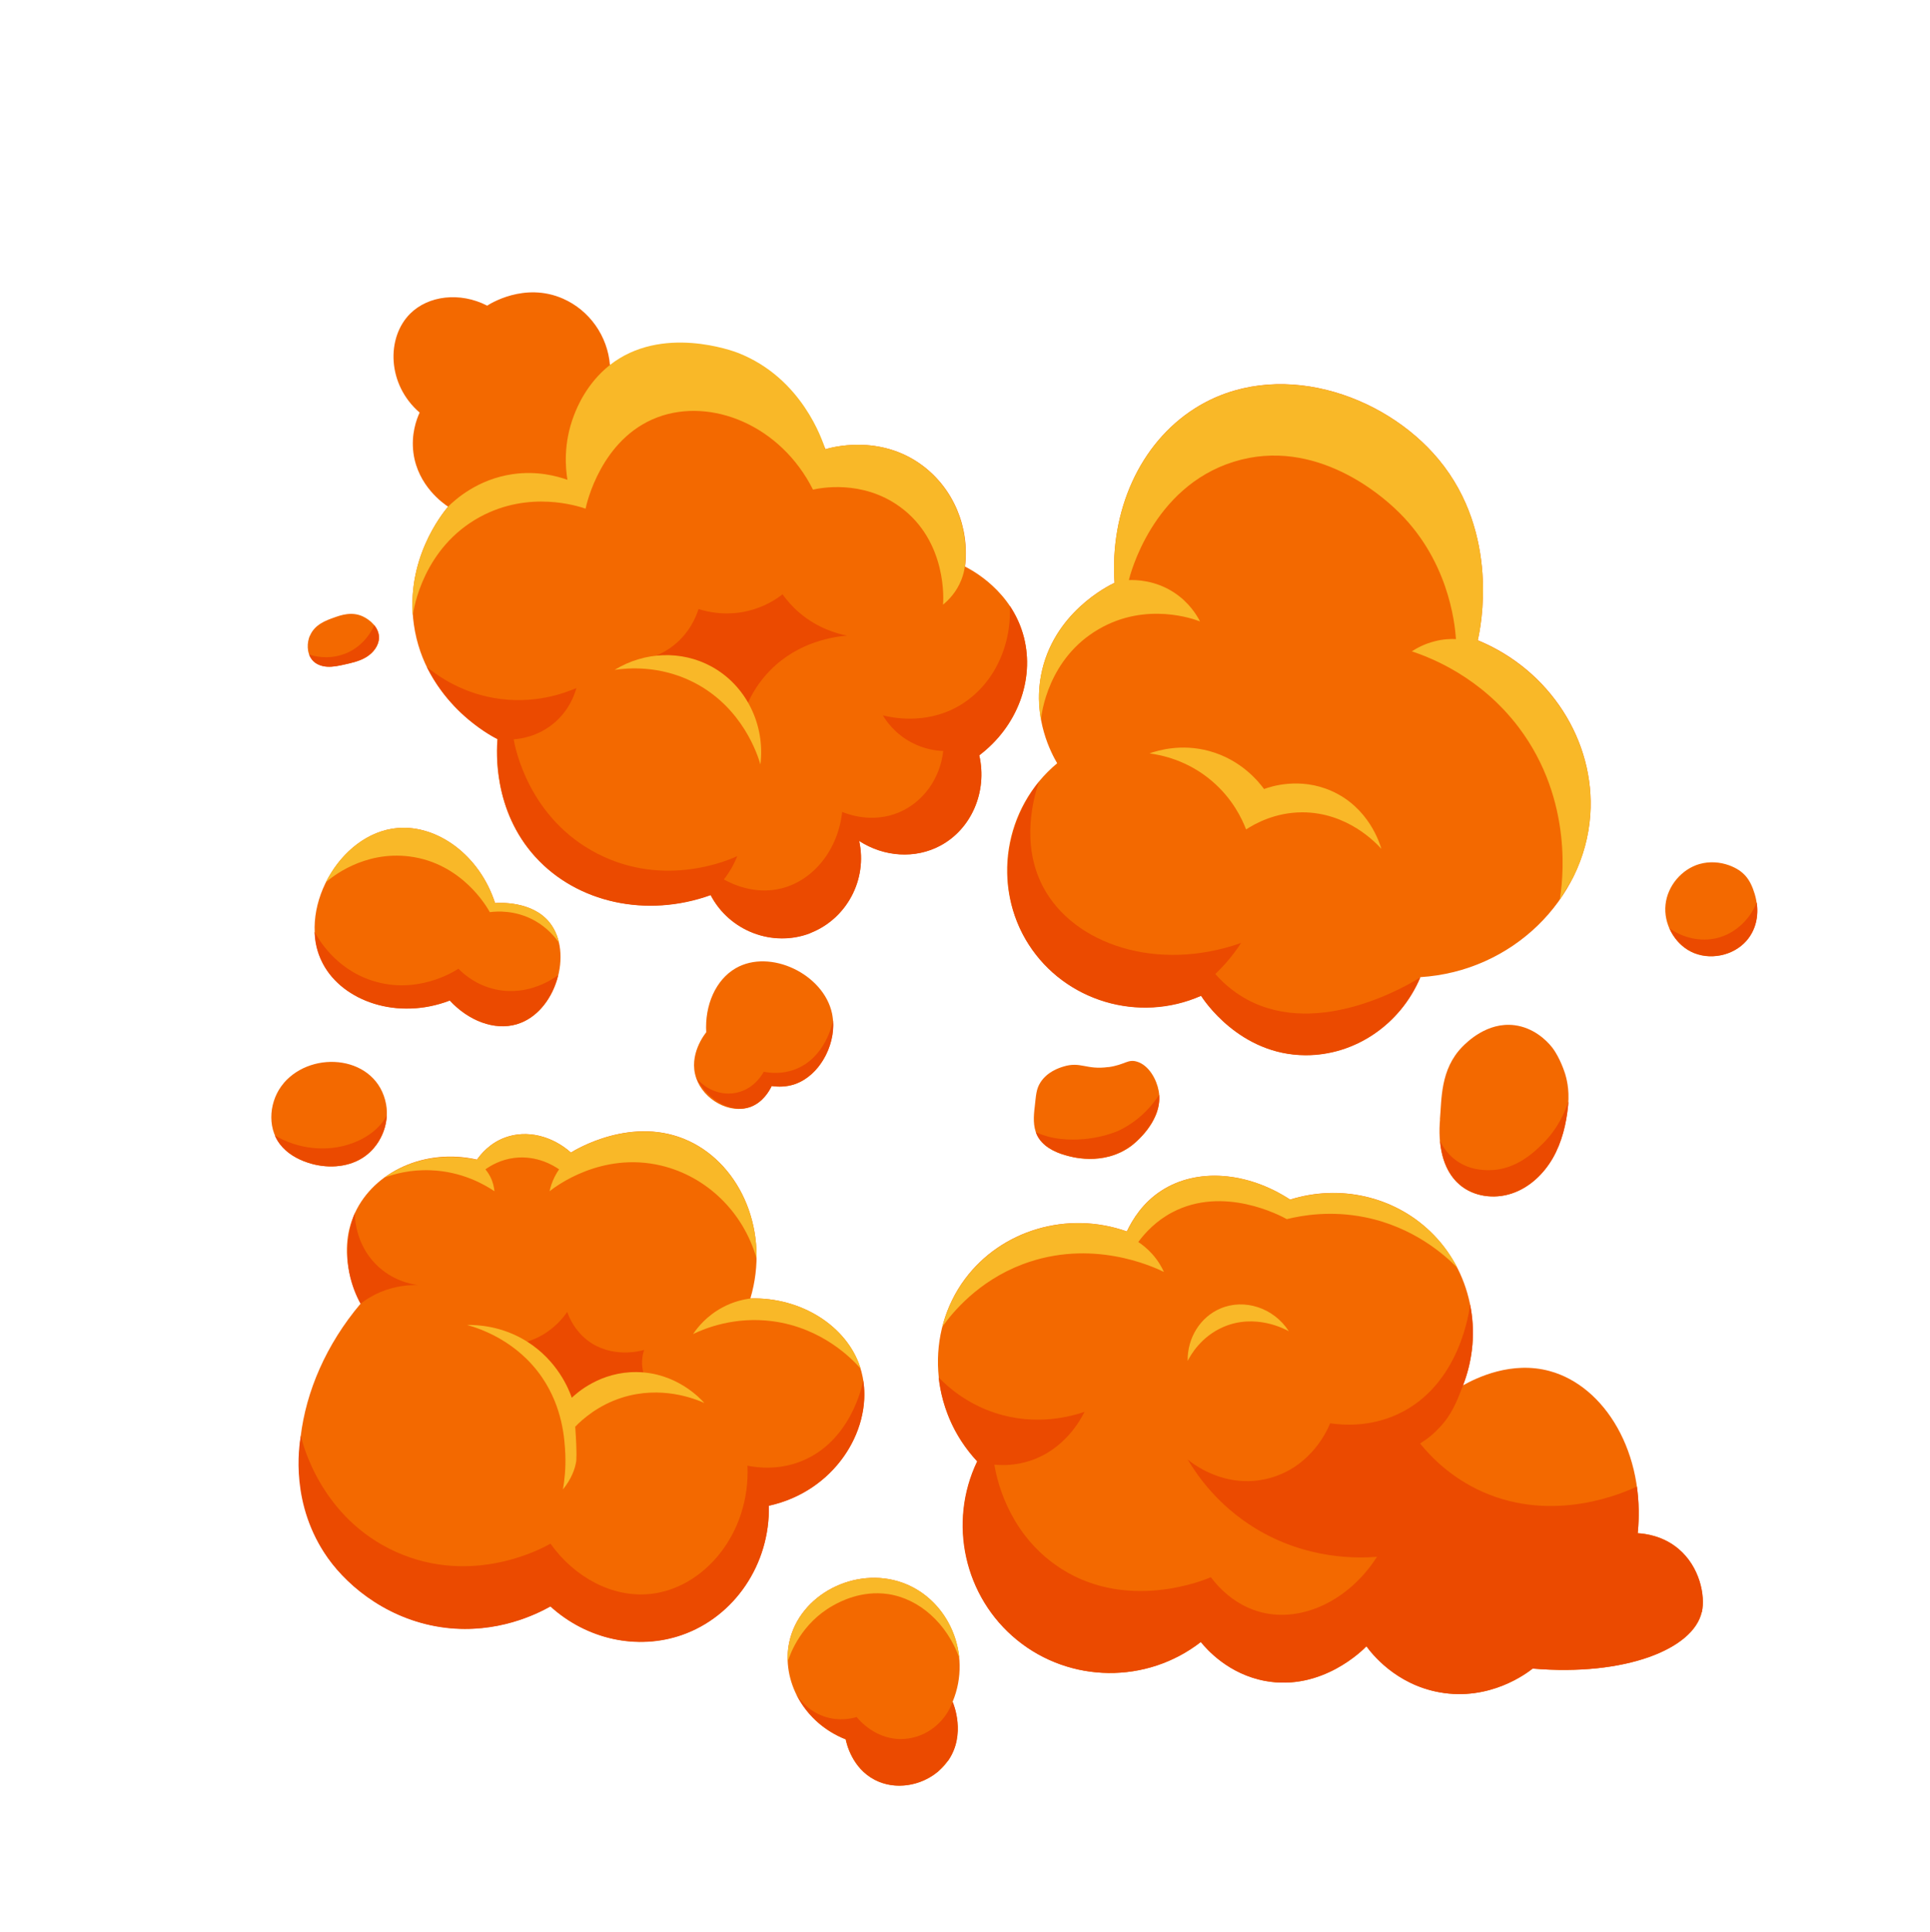 <?xml version="1.0" encoding="UTF-8"?>
<svg id="Layer_1" xmlns="http://www.w3.org/2000/svg" viewBox="0 0 180.61 180.72">
  <defs>
    <style>
      .cls-1 {
        fill: #f9b828;
      }

      .cls-2 {
        fill: #eb4a00;
      }

      .cls-3 {
        fill: #f36900;
      }
    </style>
  </defs>
  <path class="cls-3" d="m45.57,28.61c.21-.14,3.48-2.26,7.11-.67,2.48,1.09,4.18,3.49,4.4,6.22,1.06-.51,5.42-2.49,10.66-.93,6.65,1.98,9.19,8.01,9.51,8.8.49-.15,5.06-1.46,9.06,1.51,2.92,2.17,4.44,5.79,4,9.47.61.31,4.4,2.27,5.51,6.62,1.01,3.98-.63,8.35-4.18,11.03.78,3.44-.76,6.91-3.64,8.45-2.34,1.25-5.26,1.07-7.6-.44.8,3.62-1.17,7.31-4.58,8.62-3.5,1.36-7.56-.17-9.33-3.56-5.99,2.16-12.49.73-16.39-3.56-3.99-4.38-3.64-9.94-3.55-11.03-.56-.28-6.81-3.54-7.82-10.71-.85-6.02,2.62-10.33,3.2-11.03-.41-.27-2.83-1.93-3.24-5.02-.23-1.74.28-3.13.58-3.78-3.05-2.63-3.13-7.01-.89-9.25,1.7-1.7,4.66-2.06,7.2-.76Z"/>
  <path class="cls-3" d="m104.3,54.53c-.45-6.68,2.33-13.03,7.51-16.32,7.54-4.78,17.67-1.45,22.84,4.8,5.74,6.94,3.91,15.72,3.64,16.89,6.77,2.78,11,9.45,10.53,16.32-.55,7.96-7.31,14.67-15.91,15.2-1.87,4.43-6.13,7.31-10.75,7.29-6.18-.02-9.56-5.21-9.77-5.56-5.84,2.58-12.72.5-16.13-4.8-3.48-5.43-2.36-12.76,2.67-16.94-.52-.89-2.28-4.11-1.51-8.22,1.09-5.85,6.33-8.41,6.89-8.67Z"/>
  <path class="cls-3" d="m91.46,136.73c-4.48-4.79-4.89-12.05-1.16-17.07,3.4-4.57,9.57-6.42,15.15-4.45.53-1.12,1.5-2.7,3.24-3.82,3.31-2.14,8.02-1.78,12.04.84,4.63-1.45,9.67-.32,13.11,2.98,3.81,3.65,5.03,9.36,3.07,14.4,1.25-.7,4.55-2.32,8.13-1.33,5.14,1.41,8.97,7.66,8.22,15.16.73.04,2.38.25,3.82,1.47,1.98,1.67,2.52,4.37,2.18,5.91-.77,3.45-7.12,6.03-15.82,5.29-.53.42-3.99,3.07-8.71,2.22-4.13-.75-6.37-3.67-6.84-4.31-.32.33-4.16,4.22-9.46,3.25-3.42-.63-5.45-2.92-6.04-3.65-5.06,3.94-12.23,3.86-17.19-.18-4.94-4.02-6.49-10.96-3.73-16.72Z"/>
  <path class="cls-3" d="m79.15,162.74c-3.91-1.53-6.06-5.51-5.29-9.11.96-4.47,6.19-7.12,10.57-5.56,4.28,1.52,6.6,6.64,4.71,11.16.09.2,1.26,3.04-.4,5.47-1.48,2.17-4.56,3.03-6.89,1.82-2.12-1.1-2.64-3.42-2.71-3.78Z"/>
  <path class="cls-3" d="m44.63,108.5c.37-.53,1.22-1.57,2.67-2.09,2.01-.72,4.36-.15,6.13,1.42.38-.24,5.78-3.55,11.06-1.07,4.87,2.29,7.57,8.53,5.73,14.72,4.81-.13,9.01,2.62,10.26,6.4,1.66,4.98-1.87,11.52-8.53,12.98.11,5.48-3.22,10.38-8.13,12.09-4.18,1.46-8.92.42-12.31-2.67-1.33.74-4.99,2.56-9.77,2-5.14-.61-9.03-3.67-11.06-6.54-4.39-6.19-3.42-16.1,3.07-23.78-.26-.47-2.39-4.49-.53-8.49,1.79-3.85,6.54-6.08,11.42-4.98Z"/>
  <path class="cls-3" d="m46.32,84.49c.44-.03,3.49-.2,5.11,1.82,2.25,2.81.6,8.44-3.07,9.51-2.08.61-4.53-.33-6.26-2.22-4.89,1.88-10,.06-11.86-3.42-2.58-4.83,1.44-12.25,6.98-12.71,3.7-.31,7.65,2.52,9.11,7.02Z"/>
  <path class="cls-3" d="m26.55,101.34c-1.34,1.56-1.6,4.07-.35,5.7.65.85,1.61,1.41,2.63,1.74,1.67.55,3.61.49,5.1-.45,1.64-1.03,2.55-3.11,2.2-5.02-.84-4.52-6.85-5.16-9.58-1.98Z"/>
  <path class="cls-3" d="m66.09,96.59c-.15-2.56.89-4.92,2.75-6,3.23-1.87,8.24.55,9.02,4.22.55,2.6-1.02,5.77-3.47,6.62-.81.28-1.58.27-2.18.18-.2.41-.79,1.52-2,1.96-1.91.69-4.36-.66-5.06-2.71-.75-2.19.83-4.14.93-4.27Z"/>
  <path class="cls-3" d="m28.99,59.48c-.25.61-.33,1.57.22,2.25.33.42.88.62,1.42.65.53.03,1.06-.08,1.59-.2.72-.16,1.45-.32,2.08-.71s1.14-1.04,1.17-1.77c.03-.98-.85-1.71-1.48-2.01-1.05-.51-2.09-.14-2.76.1-.7.25-1.79.63-2.23,1.7Z"/>
  <path class="cls-3" d="m103.72,99.83c-2.08.29-2.58-.55-4.22-.04-.42.13-1.49.48-2.13,1.47-.42.64-.42,1.27-.54,2.29-.11.89-.17,1.82.21,2.63.48,1.02,1.58,1.6,2.66,1.9.41.12,3.51,1.1,6.18-.88.17-.13,3.07-2.34,2.55-5.14-.19-1.05-.91-2.41-2.05-2.74-.85-.25-1.1.3-2.66.52Z"/>
  <path class="cls-3" d="m134.76,104.73c-.2,2.2.15,4.66,1.82,6.1,1.31,1.13,3.24,1.38,4.88.83,1.64-.54,2.98-1.81,3.84-3.3.86-1.5,1.27-3.22,1.44-4.94.16-1.59-.2-2.68-.27-2.94-.03-.09-.46-1.49-1.21-2.47-.58-.75-1.81-1.87-3.51-2.09-2.58-.34-4.49,1.6-4.89,2-2.1,2.13-1.94,4.98-2.11,6.8Z"/>
  <path class="cls-3" d="m159.06,80.83c-1.69.48-3.02,2.06-3.2,3.81-.19,1.76.8,3.6,2.38,4.4,1.69.85,3.94.41,5.19-1.02,1.07-1.23,1.23-2.89.77-4.4-.41-1.34-.99-2.14-2.38-2.66-.88-.32-1.85-.38-2.75-.13Z"/>
  <path class="cls-1" d="m41.92,47.42c-.55.66-3.71,4.59-3.29,10.15.08-.61.97-6.33,6.31-9.22,4.61-2.49,9.12-1.01,9.86-.76.09-.45,1.45-6.55,6.71-8.54,5.03-1.9,11.55.74,14.57,6.76.62-.14,4.58-.97,8.13,1.6,4.48,3.25,4.07,8.87,4.04,9.16.48-.39,1.27-1.16,1.73-2.36.17-.44.26-.85.31-1.2.44-3.68-1.08-7.3-4-9.47-4-2.97-8.57-1.66-9.06-1.51-.25-.81-2.18-6.68-8.18-9.02-.42-.16-7.15-2.68-12,1.16-2.16,1.71-3.07,3.99-3.33,4.67-1.03,2.66-.79,5-.62,6.05-.96-.34-2.81-.86-5.11-.53-3.29.47-5.38,2.37-6.09,3.07Z"/>
  <path class="cls-2" d="m75.82,87.3c3.4-1.32,5.38-5,4.58-8.62,2.33,1.51,5.26,1.7,7.6.44,2.88-1.54,4.42-5.01,3.64-8.45,3.54-2.68,5.19-7.05,4.18-11.03-.29-1.14-.77-2.12-1.32-2.95.18,4.03-1.75,7.73-4.99,9.48-3,1.62-6.03.97-6.89.76.33.55,1.14,1.72,2.67,2.53,1.22.65,2.35.78,2.98.8-.29,2.57-1.86,4.77-4.13,5.74-2.53,1.07-4.86.15-5.33-.04-.39,3.56-2.69,6.41-5.69,7.16-2.57.64-4.75-.49-5.38-.84.22-.27.44-.6.67-.98.25-.43.44-.84.58-1.2-.71.33-6.73,3.02-13.06-.22-6.47-3.31-7.74-9.98-7.86-10.71.57-.04,2.3-.23,3.87-1.6,1.37-1.2,1.84-2.63,2-3.2-1.13.49-4.04,1.58-7.73.93-3.17-.56-5.32-2.12-6.27-2.91.69,1.34,1.89,3.26,3.95,4.97,1.33,1.11,2.45,1.69,2.68,1.8-.09,1.08-.44,6.65,3.55,11.03,3.91,4.29,10.4,5.71,16.39,3.56,1.77,3.39,5.83,4.91,9.33,3.56Z"/>
  <path class="cls-2" d="m60.67,61.6c.6-.17,1.47-.51,2.35-1.2,1.54-1.21,2.14-2.75,2.35-3.42.78.25,2.52.68,4.62.18,1.54-.37,2.63-1.08,3.24-1.56.39.55.92,1.17,1.64,1.78,1.65,1.38,3.39,1.89,4.4,2.09-1.14.09-4.52.52-7.2,3.25-1.08,1.1-1.74,2.26-2.13,3.16-.77-.82-2.13-2.07-4.18-3.02-2.09-.97-3.98-1.2-5.11-1.24Z"/>
  <path class="cls-1" d="m57.52,62.67c2.79-1.71,6.26-1.84,9.06-.31,3.21,1.75,5.04,5.4,4.58,9.16-.24-.82-1.64-5.34-6.26-7.69-3.2-1.62-6.22-1.33-7.38-1.16Z"/>
  <path class="cls-2" d="m32.26,61.17c-1.06.41-2.25.42-3.33.07.06.17.15.33.27.48.33.42.88.62,1.42.65.53.03,1.06-.08,1.59-.2.72-.16,1.45-.32,2.08-.71s1.14-1.04,1.17-1.77c.01-.46-.17-.87-.44-1.2-.52,1.21-1.53,2.21-2.75,2.68Z"/>
  <path class="cls-2" d="m42.9,90.63c-.45.3-3.92,2.47-8.09,1.11-3.47-1.13-5.04-3.94-5.37-4.55.04,1.38.44,2.34.79,3,1.86,3.49,6.97,5.3,11.86,3.42,1.74,1.89,4.18,2.84,6.26,2.22,1.99-.59,3.38-2.51,3.88-4.6-.39.29-2.75,1.99-5.79,1.35-1.86-.39-3.06-1.45-3.55-1.96Z"/>
  <path class="cls-1" d="m45.83,85.34c.64-.08,2.4-.22,4.22.8,1.19.67,1.9,1.55,2.26,2.07-.12-.54-.36-1.24-.88-1.9-1.62-2.02-4.67-1.85-5.11-1.82-1.45-4.51-5.41-7.33-9.11-7.02-2.9.24-5.39,2.39-6.72,5.08.47-.41,3.5-2.97,7.83-2.42,4.94.63,7.28,4.78,7.51,5.2Z"/>
  <path class="cls-1" d="m138.29,59.91c.27-1.18,2.1-9.95-3.64-16.89-5.17-6.25-15.3-9.58-22.84-4.8-5.18,3.28-7.96,9.64-7.51,16.32-.56.26-5.79,2.82-6.89,8.67-.28,1.53-.22,2.93,0,4.13.05-.51.64-5.73,5.43-8.49,4.44-2.57,8.89-.93,9.46-.71-.31-.6-1.03-1.79-2.44-2.71-1.78-1.16-3.57-1.18-4.22-1.16.1-.42,2.17-8.69,9.82-11.07,7.75-2.41,14.08,3.45,15.06,4.36,5,4.63,5.62,10.68,5.73,12.23-.51-.02-1.22,0-2.04.22-.93.24-1.63.63-2.09.93,1.9.63,6.47,2.45,10,7.11,5.21,6.9,4.08,14.68,3.84,16.15,0,0,0,0,0,0,0,0,0,0,0,0l1.24-2.07c.91-1.82,1.48-3.81,1.62-5.89.47-6.87-3.76-13.53-10.53-16.32Z"/>
  <path class="cls-2" d="m116.12,88.23c-7.85,2.76-15.63.12-18.48-5.2-2.2-4.09-.86-8.58-.41-9.89-3.56,4.47-3.91,10.64-.96,15.23,3.4,5.31,10.29,7.38,16.13,4.8.22.34,3.6,5.54,9.77,5.56,4.62.02,8.88-2.86,10.75-7.29-.89.56-9.42,5.79-16.26,2.05-.9-.5-1.93-1.23-2.93-2.36.32-.31.65-.65.98-1.02.57-.65,1.04-1.28,1.42-1.87Z"/>
  <path class="cls-1" d="m107.59,70.49c1.02.14,3.5.6,5.82,2.58,1.95,1.66,2.83,3.57,3.2,4.53.82-.53,2.69-1.59,5.24-1.6,4.27-.01,6.97,2.92,7.42,3.42-.14-.48-1.16-3.87-4.67-5.42-3-1.33-5.74-.39-6.31-.18-.47-.64-2.12-2.74-5.15-3.56-2.6-.7-4.75-.06-5.55.22Z"/>
  <path class="cls-2" d="m108.48,102.42c-.48.74-1.63,2.31-3.73,3.33,0,0-2.38,1.16-5.56.8-1.27-.14-2.22-.61-2.22-.61-.02,0-.03-.01-.04-.02.03.08.06.17.1.25.48,1.02,1.58,1.6,2.66,1.9.41.12,3.51,1.1,6.18-.88.16-.12,2.82-2.15,2.6-4.78Z"/>
  <path class="cls-2" d="m141.47,111.66c1.64-.54,2.98-1.81,3.84-3.3.86-1.5,1.27-3.22,1.44-4.94.01-.13.02-.26.03-.39-.34,1.04-1.01,2.58-2.4,3.96-.76.75-2.5,2.48-5.02,2.49-.53,0-1.96-.01-3.24-1.02-.75-.59-1.16-1.29-1.36-1.72.14,1.57.66,3.09,1.83,4.09,1.31,1.13,3.24,1.38,4.88.83Z"/>
  <path class="cls-2" d="m164.39,84.44c-.63,1.59-2.02,2.9-3.69,3.32-1.53.38-3.21,0-4.48-.92.41.93,1.12,1.74,2.03,2.19,1.69.85,3.94.41,5.19-1.02.88-1.01,1.14-2.3.96-3.57Z"/>
  <path class="cls-1" d="m136.37,118.59c-.64-1.24-1.48-2.38-2.52-3.37-3.44-3.29-8.48-4.43-13.11-2.98-4.02-2.62-8.73-2.99-12.04-.84-1.75,1.13-2.72,2.7-3.24,3.82-5.58-1.97-11.75-.12-15.15,4.45-1.01,1.35-1.71,2.87-2.12,4.45.94-1.31,3.31-4.24,7.49-5.83,6.45-2.45,12.17.19,13.24.71-.21-.46-.55-1.07-1.11-1.69-.46-.51-.92-.87-1.29-1.11.66-.89,1.67-1.97,3.15-2.76,4.83-2.57,10.17.3,10.75.62,1.5-.37,4.13-.81,7.29-.18,4.6.92,7.52,3.57,8.65,4.71Z"/>
  <path class="cls-1" d="m111.14,127.31c-.03-2.16,1.2-4.1,3.07-4.89,2.23-.95,4.98-.08,6.4,2.13-.34-.19-3.12-1.7-6.13-.4-2.08.9-3.05,2.61-3.33,3.16Z"/>
  <path class="cls-2" d="m159.26,150.83c.34-1.54-.2-4.24-2.18-5.91-1.44-1.22-3.09-1.42-3.82-1.47.15-1.52.11-2.98-.08-4.37-1.13.53-7.72,3.52-14.51.46-2.84-1.28-4.71-3.17-5.78-4.49.28-.17.63-.41,1.01-.72.05-.04.68-.57,1.23-1.25.96-1.18,1.41-2.54,1.78-3.47.35-.9.74-2.19.88-3.79.11-1.28.03-2.55-.22-3.79-.05.46-.89,7.58-6.79,10.29-2.57,1.18-5.02,1.03-6.31.84-.13.35-1.63,4.1-5.78,5.16-4.15,1.06-7.27-1.54-7.55-1.78.91,1.53,2.82,4.28,6.26,6.4,4.88,3.01,9.72,2.85,11.46,2.71-2.62,4.1-7.01,6.15-10.8,5.2-2.51-.63-4.07-2.39-4.75-3.29-.32.15-8.13,3.51-14.66-1.24-4.47-3.25-5.41-8.18-5.6-9.29.82.08,2.01.07,3.33-.36,3.26-1.06,4.76-3.87,5.11-4.58-1.15.39-4.5,1.38-8.4.09-2.66-.88-4.39-2.42-5.25-3.31.13,1.19.49,3,1.52,4.94.55,1.03,1.25,2.01,2.08,2.91-2.76,5.75-1.21,12.7,3.73,16.72,4.97,4.04,12.13,4.12,17.19.18.59.73,2.62,3.02,6.04,3.65,5.3.97,9.15-2.92,9.46-3.25.47.65,2.71,3.57,6.84,4.31,4.72.85,8.18-1.8,8.71-2.22,8.69.74,15.05-1.84,15.82-5.29Z"/>
  <path class="cls-2" d="m80.79,129.13c-.08.43-1.16,5.77-5.86,7.6-2.06.81-3.96.6-4.98.4.27,6.38-4.09,11.48-9.11,12-3.5.36-7.06-1.53-9.33-4.71-.63.37-7.22,4.04-14.48.76-6.96-3.15-8.7-10.06-8.88-10.86-.19,1.13-.99,6.48,2.53,11.44,2.03,2.86,5.92,5.93,11.06,6.54,4.78.56,8.45-1.26,9.77-2,3.39,3.08,8.13,4.13,12.31,2.67,4.91-1.72,8.25-6.61,8.13-12.09,6.12-1.34,9.59-6.97,8.83-11.73Z"/>
  <path class="cls-2" d="m33.21,113.48c-.38.98-1.01,3.05-.53,5.57.24,1.23.67,2.22,1.06,2.92.45-.35,1.06-.74,1.82-1.07,1.44-.61,2.75-.69,3.55-.67-.59-.08-2.42-.4-3.95-1.96-1.89-1.92-1.95-4.3-1.95-4.8Z"/>
  <path class="cls-2" d="m48.63,125.71c.56-.12,1.34-.35,2.18-.84,1.18-.7,1.9-1.59,2.27-2.13.2.57.71,1.75,1.91,2.67,2.24,1.71,4.94.99,5.29.89-.11.31-.3,1.01-.13,1.87.15.77.51,1.3.71,1.56-2.67.74-5.33,1.48-8,2.22l-4.22-6.22Z"/>
  <path class="cls-1" d="m43.74,123.97c1.15.32,4.63,1.46,6.98,4.89,1.95,2.85,2.12,5.83,2.18,7.16.06,1.37-.08,2.52-.22,3.33.82-1.02,1.13-1.94,1.24-2.62,0,0,.1-.6-.09-3.25h0c.73-.75,2.17-2.01,4.35-2.71,3.69-1.18,6.86.1,7.73.49-.36-.41-2.61-2.84-6.31-2.89-3.43-.05-5.65,1.98-6.09,2.4-.29-.83-1.35-3.46-4.18-5.25-2.35-1.48-4.66-1.57-5.6-1.56Z"/>
  <path class="cls-1" d="m70.8,117.73c.07-4.81-2.43-9.13-6.31-10.96-5.28-2.48-10.68.83-11.06,1.07-1.78-1.58-4.12-2.15-6.13-1.42-1.45.52-2.3,1.56-2.67,2.09-3.21-.72-6.36,0-8.65,1.66.95-.35,2.47-.76,4.34-.68,2.91.11,5.02,1.33,5.95,1.96-.03-.34-.12-.84-.4-1.38-.14-.27-.3-.49-.44-.67.48-.34,1.41-.91,2.71-1.07,2.15-.26,3.74.77,4.18,1.07-.13.19-.27.41-.4.67-.26.51-.41.99-.49,1.38.54-.43,4.85-3.73,10.44-2.4,4.27,1.02,7.69,4.35,8.93,8.69Z"/>
  <path class="cls-1" d="m80.55,128.07c-.02-.06-.04-.13-.06-.19-1.26-3.78-5.45-6.53-10.26-6.4-.64.09-1.6.29-2.62.84-1.48.79-2.34,1.88-2.75,2.49,1.13-.54,3.88-1.66,7.42-1.2,4.72.62,7.55,3.62,8.28,4.46Z"/>
  <path class="cls-2" d="m88.73,164.72s.01-.02.02-.03c1.66-2.43.49-5.27.4-5.47-.72,1.96-2.48,3.32-4.49,3.47-2.69.2-4.36-1.88-4.49-2.05-.43.13-1.62.43-3.02-.04-1.61-.54-2.42-1.75-2.64-2.1.31.63.88,1.58,1.86,2.49.78.72,1.72,1.32,2.78,1.74.07.36.59,2.68,2.71,3.78,1.9.99,4.31.59,5.93-.78.31-.33.62-.68.93-1.02Z"/>
  <path class="cls-1" d="m89.7,154.54l-.11-.55c-.62-2.68-2.51-4.98-5.15-5.92-4.39-1.56-9.61,1.09-10.57,5.56-.13.6-.18,1.2-.15,1.81.24-.74,1.27-3.57,4.24-5.23.64-.36,2.65-1.44,5.15-1.07,2.98.45,5.51,2.79,6.67,5.98,0-.02,0-.04-.07-.57Z"/>
  <path class="cls-2" d="m35.72,105.08c-.69.86-1.66,1.47-2.7,1.86-2.37.89-5.13.58-7.3-.71.12.29.28.56.47.81.65.85,1.61,1.41,2.63,1.74,1.67.55,3.61.49,5.1-.45,1.34-.85,2.2-2.39,2.27-3.97-.13.25-.29.5-.47.72Z"/>
  <path class="cls-2" d="m77.96,95.46c-.05.25-.71,3.51-3.56,4.59-1.21.46-2.32.34-2.93.22-.11.21-.88,1.6-2.53,1.96-1.38.3-2.84-.24-3.78-1.38,1.16,2.25,3.4,3.31,5.06,2.71,1.2-.44,1.8-1.54,2-1.96.6.09,1.37.1,2.18-.18,2.25-.79,3.76-3.52,3.56-5.97Z"/>
</svg>